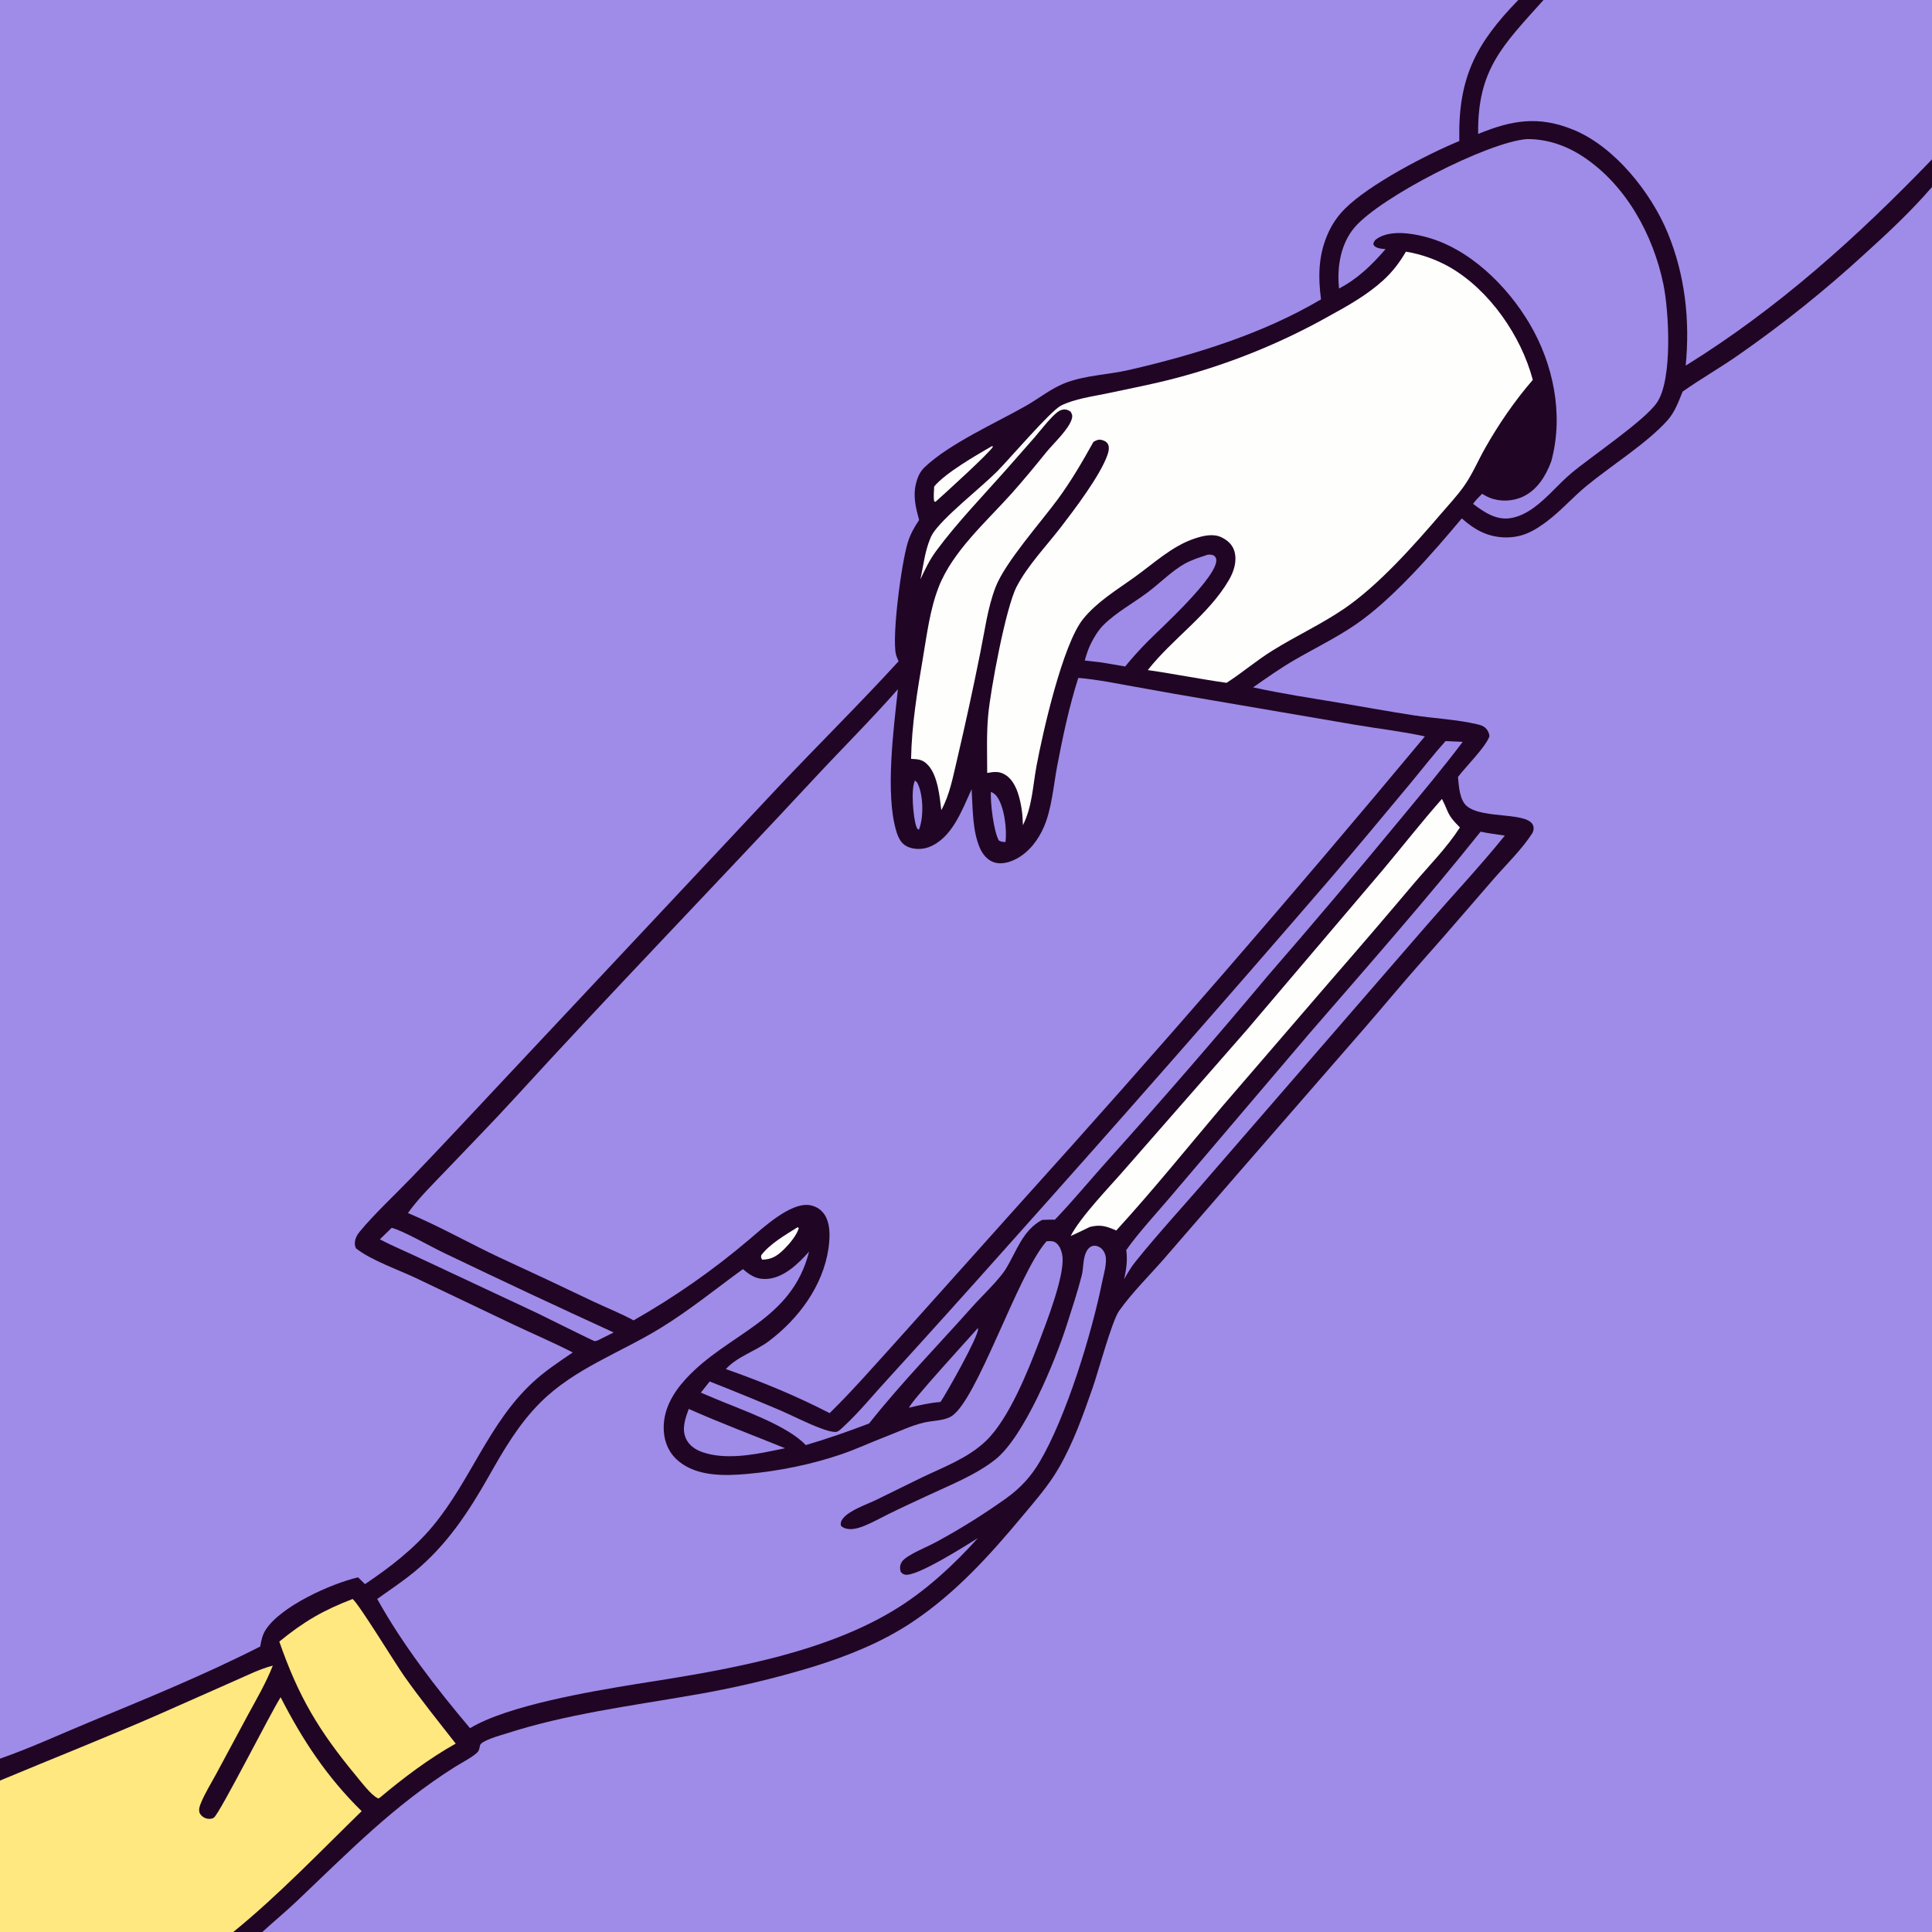<?xml version="1.0" encoding="utf-8" ?>
<svg xmlns="http://www.w3.org/2000/svg" xmlns:xlink="http://www.w3.org/1999/xlink" width="1024" height="1024">
	<rect width="100%" height="100%" fill="#333333" stroke="none"/>
	<path fill="#9F8BE8" d="M0 0L804.72 0L818.086 0L1024 0L1024 84.47L1024 99.102L1024 1024L139.035 1024L123.633 1024L0 1024L0 943.735L0 932.129L0 0Z"/>
	<path fill="#9F8BE8" d="M0 0L804.72 0C782.42 22.957 772.987 40.875 773.447 73.224L773.47 74.738C756.334 81.806 725.962 97.606 712.998 110.476Q711.467 111.985 710.094 113.64Q708.721 115.294 707.52 117.078Q706.319 118.861 705.303 120.756Q704.287 122.65 703.465 124.637C698.729 135.82 698.626 146.816 700.161 158.677C669.212 176.984 633.128 188.094 598.258 196.117C587.359 198.625 575.676 198.848 565.152 202.774C557.298 205.703 550.927 211.027 543.726 215.123C527.59 224.303 503.389 235.048 490.225 247.488C487.577 249.99 486.39 252.728 485.514 256.228C483.82 262.995 485.369 269.09 487.146 275.624C484.565 279.487 482.543 283.03 481.149 287.492C477.811 298.173 472.637 337.087 474.871 346.858C475.072 347.739 475.43 348.543 475.782 349.369C475.883 349.605 475.977 349.845 476.078 350.082C476.139 350.224 476.205 350.363 476.268 350.504C455.576 373.089 433.678 394.71 412.643 416.989L266.374 572.961C250.455 589.936 234.599 607.01 218.466 623.78C209.885 632.7 198.305 643.486 190.653 652.8C189.087 654.707 187.968 656.891 188.079 659.41C188.114 660.197 188.352 660.875 188.628 661.602C196.204 667.763 211.057 672.964 220.293 677.329L272.615 702.277C282.938 707.152 293.414 711.618 303.578 716.828C296.32 721.725 288.991 726.601 282.53 732.545C259.152 754.054 249.482 784.665 229.503 808.735C219.245 821.094 206.687 830.71 193.45 839.627L189.792 836.028C175.431 839.371 148.795 851.35 140.792 863.87C139.031 866.625 138.472 869.527 137.919 872.683C108.678 887.574 77.715 900.226 47.381 912.783C31.694 919.277 16.03 926.541 0 932.129L0 0Z"/>
	<path fill="#200624" d="M804.72 0L818.086 0L1024 0L1024 84.47L1024 99.102C1013.08 111.797 1000.92 123.182 988.513 134.404Q972.705 148.922 955.958 162.345Q939.21 175.767 921.598 188.034C911.883 194.853 901.513 200.732 891.814 207.568C889.687 212.851 887.715 218.374 883.875 222.697C873.181 234.739 853.834 246.892 840.898 257.526C833.761 263.394 827.59 270.486 820.247 276.079C816.79 278.711 813.142 281.162 809.098 282.807C801.747 285.798 792.903 285.425 785.726 282.176C781.649 280.331 778.105 277.723 774.77 274.767C759.22 293.316 738.022 317.744 718.26 331.196C708.114 338.102 696.891 343.565 686.273 349.715C678.616 354.149 671.417 359.239 664.182 364.319C679.481 367.679 694.96 370.022 710.407 372.582C723.309 374.72 736.163 377.126 749.092 379.103C760.373 380.827 771.877 381.287 783.01 383.886C785.212 384.4 787.088 385.078 788.351 387.066C789 388.086 789.297 388.98 789.454 390.185C787.49 395.925 777.048 406.141 772.755 411.795C773.192 416.454 773.553 423.814 777.291 427.11C785.797 434.611 811.521 429.71 812.808 438.385C812.986 439.583 812.647 440.861 811.995 441.862C806.495 450.315 798.348 458.204 791.703 465.825C779.678 479.618 767.821 493.583 755.653 507.246C744.778 519.456 734.386 532.013 723.692 544.372L656.096 622.023L616.776 667.39C608.949 676.329 599.943 685.198 593.104 694.841C589.368 700.11 582.068 727.142 579.232 735.259C574.107 749.929 569.011 764.485 561.213 778C555.839 787.313 548.895 795.184 542.053 803.397C524.588 824.363 506.499 844.35 483.652 859.647C467.715 870.317 449.466 877.649 431.222 883.332Q415.425 888.142 399.353 891.931Q383.28 895.72 366.998 898.472C333.831 904.261 300.492 908.43 268.315 918.805C265.526 919.705 254.99 922.539 254.43 925.078C254.219 926.038 254.009 927.473 253.429 928.282C251.729 930.651 244.088 934.627 241.378 936.337C208.445 957.116 185.172 981.247 157.229 1007.73C151.318 1013.33 145.035 1018.5 139.035 1024L123.633 1024L0 1024L0 943.735L0 932.129C16.03 926.541 31.694 919.277 47.381 912.783C77.715 900.226 108.678 887.574 137.919 872.683C138.472 869.527 139.031 866.625 140.792 863.87C148.795 851.35 175.431 839.371 189.792 836.028L193.45 839.627C206.687 830.71 219.245 821.094 229.503 808.735C249.482 784.665 259.152 754.054 282.53 732.545C288.991 726.601 296.32 721.725 303.578 716.828C293.414 711.618 282.938 707.152 272.615 702.277L220.293 677.329C211.057 672.964 196.204 667.763 188.628 661.602C188.352 660.875 188.114 660.197 188.079 659.41C187.968 656.891 189.087 654.707 190.653 652.8C198.305 643.486 209.885 632.7 218.466 623.78C234.599 607.01 250.455 589.936 266.374 572.961L412.643 416.989C433.678 394.71 455.576 373.089 476.268 350.504C476.205 350.363 476.139 350.224 476.078 350.082C475.977 349.845 475.883 349.605 475.782 349.369C475.43 348.543 475.072 347.739 474.871 346.858C472.637 337.087 477.811 298.173 481.149 287.492C482.543 283.03 484.565 279.487 487.146 275.624C485.369 269.09 483.82 262.995 485.514 256.228C486.39 252.728 487.577 249.99 490.225 247.488C503.389 235.048 527.59 224.303 543.726 215.123C550.927 211.027 557.298 205.703 565.152 202.774C575.676 198.848 587.359 198.625 598.258 196.117C633.128 188.094 669.212 176.984 700.161 158.677C698.626 146.816 698.729 135.82 703.465 124.637Q704.287 122.65 705.303 120.756Q706.319 118.861 707.52 117.078Q708.721 115.294 710.094 113.64Q711.467 111.985 712.998 110.476C725.962 97.606 756.334 81.806 773.47 74.738L773.447 73.224C772.987 40.875 782.42 22.957 804.72 0Z"/>
	<path fill="#9F8BE8" d="M818.086 0L1024 0L1024 84.47C984.319 125.67 942.231 163.591 893.456 193.787C895.78 169.767 893.148 145.792 883.907 123.403C875.097 102.061 855.819 77.761 834.006 68.811C815.519 61.225 801.258 63.661 783.448 71.013C782.997 36.631 796.732 23.89 818.086 0Z"/>
	<path fill="#FEE87F" d="M0 943.735C28.242 931.914 56.835 920.663 84.863 908.369L124.219 890.94C130.838 888.073 137.608 884.609 144.595 882.816C141.076 891.839 136.068 900.358 131.458 908.854L114.744 939.938C111.998 945.048 108.757 950.174 106.54 955.536C105.893 957.1 105.197 958.991 105.749 960.693C106.21 962.118 107.84 963.357 109.242 963.795C110.499 964.188 112.324 964.164 113.401 963.35C116.58 960.947 143.317 908.121 148.735 899.57C160.372 922.319 173.328 941.938 191.693 959.949C169.857 981.219 147.263 1004.84 123.633 1024L0 1024L0 943.735Z"/>
	<path fill="#9F8BE8" d="M571.526 359.296C581.359 360.121 591.377 362.188 601.094 363.92Q622.582 367.852 644.126 371.457L718.177 384.128C730.476 386.227 743.043 387.626 755.22 390.305Q650.205 516.478 540.167 638.295L475.275 710.753C463.589 723.617 452.123 736.824 439.718 748.998C422.128 739.888 403.407 732.189 384.719 725.641C390.768 718.978 400.257 716.255 407.412 710.896C423.159 699.102 436.237 681.559 439.104 661.687C439.966 655.706 440.332 647.873 436.382 642.891C434.509 640.529 431.629 639.018 428.646 638.687C418.557 637.565 404.318 650.834 397.148 656.923Q382.856 669.065 367.488 679.814Q352.12 690.563 335.813 699.824C328.961 696.078 321.45 693.138 314.379 689.789Q289.952 678.08 265.34 666.763C248.876 659.065 232.983 649.935 216.209 642.935C222.033 634.779 229.767 627.32 236.676 620.054C248.722 607.385 261.011 594.904 272.8 581.997C324.957 524.895 378.822 469.346 431.48 412.695C446.198 396.861 461.636 381.507 475.921 365.301C473.673 385.869 469.078 420.988 475.098 440.654C476.125 444.01 477.544 447.1 480.853 448.695C484.189 450.303 488.743 450.316 492.18 449.041C504.582 444.439 509.933 429.217 514.981 418.31C515.616 428.268 515.335 440.392 519.414 449.589C520.815 452.747 523.208 455.707 526.532 456.932C530.475 458.385 535.031 457.125 538.605 455.244C545.484 451.624 550.394 445.082 553.388 438.042C557.506 428.361 558.393 416.159 560.366 405.799C563.31 390.335 566.722 374.283 571.526 359.296Z"/>
	<path fill="#9F8BE8" d="M554.683 657.917C556.574 657.783 558.143 657.573 559.762 658.784C562.028 660.478 563.067 664.199 563.2 666.883C563.728 677.536 554.855 700.379 550.825 710.967C544.823 726.734 534.701 752.134 522.514 763.775C512.988 772.873 500.204 777.536 488.519 783.14L464.235 795.049C459.103 797.541 450.319 800.413 446.764 804.843C445.811 806.03 445.495 807.019 445.651 808.509C446.136 809.175 446.477 809.381 447.247 809.746C450.567 811.318 454.873 810.036 458.064 808.744C462.52 806.939 466.676 804.577 470.977 802.454C477.529 799.219 484.188 796.184 490.803 793.079C502.943 787.381 516.92 781.944 527.449 773.647C542.796 761.553 559.252 721.501 565.424 702.21C568.168 693.634 571.078 684.866 573.314 676.152C574.327 672.201 573.916 667.487 575.602 663.808C576.309 662.266 577.452 660.786 579.189 660.364C580.514 660.042 581.768 660.443 582.909 661.107C584.511 662.039 585.617 663.973 585.981 665.743C586.788 669.661 584.927 675.662 584.143 679.553C578.637 706.89 565.099 751.085 551.04 774.812C546.273 782.857 540.853 788.663 533.296 794.138Q515.679 806.71 496.664 817.047C491.867 819.681 486.525 821.715 481.9 824.553C480.466 825.432 478.622 826.626 477.8 828.159C476.882 829.873 476.89 831.186 477.362 833.018C478.107 833.872 478.381 834.244 479.523 834.56C485.364 836.173 512.087 819.068 518.286 815.222C506.186 828.744 491.888 842.006 476.531 851.756C436.884 876.927 382.433 885.488 336.756 892.646C313.066 896.522 269.018 903.929 249.128 915.98C231.325 894.898 213.328 871.63 199.931 847.471C206.585 842.718 213.471 838.17 219.784 832.968C236.765 818.974 248.313 801.45 259.025 782.536C267.005 768.446 274.935 754.761 286.535 743.229C304.593 725.278 328.701 717.029 350.077 703.914C365.441 694.488 379.223 683.228 393.765 672.67C397.685 676.019 401.059 678.226 406.502 677.858C415.559 677.245 423.158 669.739 428.842 663.351C419.513 700.332 386.002 706.308 363.45 730.899C356.409 738.578 351.156 747.763 351.829 758.5C352.223 764.794 354.789 770.419 359.686 774.466C369.58 782.642 384.106 782.28 396.156 781.204C412.702 779.727 430.463 776.133 446.154 770.717C454.211 767.935 461.968 764.295 469.932 761.252C476.229 758.845 483.2 755.482 489.74 753.989C492.776 753.296 495.928 753.131 498.982 752.522C500.832 752.154 502.592 751.679 504.216 750.689C517.771 742.427 539.163 676.136 554.242 658.424L554.683 657.917Z"/>
	<path fill="#FEFEFD" d="M745.165 133.382Q748.199 133.886 751.177 134.651Q754.156 135.417 757.057 136.439Q759.957 137.461 762.758 138.732Q765.558 140.002 768.238 141.512C789.434 153.67 806.237 178 812.416 201.347C802.837 212.407 794.337 224.796 787.139 237.528C783.36 244.211 780.17 251.841 775.677 258.047C772.022 263.097 767.621 267.827 763.558 272.558C749.138 289.347 730.549 310.33 712.198 322.787C700.139 330.972 686.615 337.209 674.226 344.946C665.908 350.141 658.367 356.588 650.11 361.913C636.146 359.947 622.308 357.156 608.347 355.158C621.43 338.507 640.642 325.822 651.353 307.428C653.975 302.926 655.777 297.345 654.258 292.161C653.22 288.618 650.624 286.353 647.39 284.781C642.958 282.628 637.479 283.982 633.011 285.49C621.086 289.514 611.222 298.85 601.101 306.085C591.755 312.766 581.375 319.053 574.087 328.066C563.202 341.526 552.638 388.441 549.362 406.036C547.374 416.719 547.126 427.522 542.164 437.37C542.075 434.905 541.979 432.439 541.65 429.993C540.809 423.736 538.901 415.005 533.502 411.11C530.069 408.634 527.142 409.001 523.236 409.666C523.23 399.636 522.833 389.295 523.735 379.312C524.963 365.718 533.049 322.002 538.876 310.866C544.795 299.555 554.54 289.479 562.31 279.375C569.737 269.718 583.047 252.165 586.937 241.242C587.569 239.468 588.207 236.866 587.088 235.15C586.382 234.066 585.238 233.54 584.035 233.216C582.211 232.724 581.048 233.344 579.535 234.231C573.665 244.758 567.886 254.735 560.741 264.482C551.724 276.782 532.73 298.034 527.659 311.237C523.423 322.264 521.935 334.432 519.568 345.971Q513.881 374.381 507.271 402.591C505.09 411.664 503.43 421.141 498.911 429.396C498.07 422.222 497.044 411.319 492.034 405.702C489.204 402.529 486.882 402.404 482.885 402.207C483.217 384.295 486.162 366.459 489.148 348.839C491.273 336.297 492.914 322.846 497.585 310.968C504.955 292.223 522.624 276.648 535.909 261.851C542.399 254.623 548.528 247.13 554.646 239.587C558.443 234.905 566.679 227.403 568.139 221.82C568.547 220.261 568.209 219.424 567.379 218.109C565.825 217.177 564.653 216.72 562.786 217.226C560.91 217.733 558.99 219.638 557.674 220.976C554.41 224.291 551.555 228.098 548.517 231.624Q540.923 240.348 533.239 248.993C520.851 263.002 507.556 276.698 496.406 291.719C492.661 296.765 490.433 301.484 487.808 307.107C489.447 299.859 490.11 292.625 492.951 285.689C493.304 284.826 493.637 284.039 494.114 283.233C499.208 274.631 520.26 258.18 528.428 249.941C534.998 243.315 556.776 217.801 562.307 215.001C569.51 211.353 579.308 210.108 587.196 208.432C599.168 205.888 611.316 203.547 623.146 200.425Q633.751 197.633 644.157 194.175Q654.564 190.716 664.731 186.606Q674.897 182.495 684.783 177.749Q694.669 173.002 704.234 167.639C714.35 162.097 724.5 156.416 733.089 148.609C738.028 144.12 741.818 139.132 745.165 133.382Z"/>
	<path fill="#9F8BE8" d="M809.221 73.712C819.818 73.606 829.994 77.093 838.81 82.859C861.685 97.821 876.197 124.363 881.63 150.66C884.533 164.71 886.67 201.161 878.166 213.458C871.506 223.087 843.393 241.94 832.895 250.748C825.92 256.6 820.146 263.93 812.72 269.241C809.045 271.869 804.817 274.049 800.297 274.669C792.707 275.71 786.481 271.346 780.751 267.049C782.161 265.071 783.824 263.443 785.536 261.734C786.831 262.471 788.142 263.239 789.525 263.801C795.105 266.07 801.918 265.758 807.327 263.17C814.88 259.556 819.387 252.126 822.179 244.569Q822.332 244.036 822.471 243.5C828.712 219.397 823.293 192.987 810.844 171.808C798.873 151.443 778.508 131.312 754.996 125.409C747.488 123.524 736.943 121.952 730.059 126.352C728.725 127.205 728.173 127.898 727.856 129.437L728.646 130.627C730.313 131.651 731.71 131.786 733.612 131.968L734.376 132.035C727.116 140.443 719.675 147.71 709.74 152.899C709.716 152.696 709.688 152.493 709.668 152.289C708.592 141.403 710.618 129.186 717.883 120.611C731.527 104.507 788.375 75.409 809.221 73.712Z"/>
	<path fill="#FEFEFD" d="M764.261 423.459C768.236 431.161 766.644 431.436 773.783 438.569C766.836 449.325 757.702 458.526 749.419 468.238Q727.575 494.142 705.319 519.692L647.53 586.764C629.019 608.678 611.001 631.004 591.638 652.188C586.471 649.935 583.278 648.868 577.619 650.312Q572.596 652.811 567.476 655.105C572.833 644.759 588.09 629.083 596.154 619.775L660.67 546.075L732.686 461.346C743.244 448.777 753.386 435.745 764.261 423.459Z"/>
	<path fill="#FEE87F" d="M186.899 847.497C190.372 850.328 209.478 881.67 214.345 888.545C223.008 900.782 232.312 912.356 241.541 924.144C227.392 932.062 213.661 942.422 201.272 952.848L200.612 953.19C200.453 953.138 200.287 953.104 200.134 953.035C196.746 951.509 191.195 944.186 188.672 941.138C168.947 917.303 158.195 899.292 148.04 870.074C160.986 859.492 171.306 853.47 186.899 847.497Z"/>
	<path fill="#9F8BE8" d="M766.176 392.79L775.272 393.19C764.833 407.044 753.747 420.21 742.718 433.581Q707.79 475.949 671.784 517.404Q629.938 567.399 586.361 615.891C577.255 626.054 568.556 636.613 559.109 646.462C556.852 646.365 554.566 646.513 552.308 646.582C542.017 652.047 538.787 663.291 533.138 672.489C529.517 678.385 520.466 686.868 515.545 692.399C497.246 712.967 477.699 732.916 460.625 754.484C449.503 758.742 438.494 762.555 427.076 765.931C417.208 755.406 393.011 747.241 379.151 741.37L371.458 738.122C373.05 736.18 374.583 734.18 376.141 732.21Q394.818 739.567 413.299 747.405C420.59 750.562 427.775 754.377 435.231 757.103C437.534 757.945 440.602 759.046 443.046 758.941C444.294 758.888 445.819 757.322 446.715 756.502C455.351 748.598 463.159 738.886 471.149 730.261Q502.994 695.32 534.413 659.996Q620.603 563.644 705.048 465.759C719.304 449.159 733.298 432.292 747.296 415.473C753.588 407.913 759.605 400.114 766.176 392.79Z"/>
	<path fill="#9F8BE8" d="M784.746 440.805C788.974 441.713 793.31 442.237 797.585 442.881C784.46 459.138 769.93 474.566 756.226 490.359L641.152 623.092C628.191 638.246 614.573 652.86 602.072 668.391C599.625 671.409 597.683 674.608 595.84 678.016C596.994 672.485 597.672 668.148 596.939 662.541C603.757 652.954 612.048 644.129 619.659 635.155L656.996 591.263L694.148 547.584C724.704 512.342 755.627 477.252 784.746 440.805Z"/>
	<path fill="#9F8BE8" d="M640.044 294.023C641.484 293.897 642.15 293.884 643.518 294.492C644.043 295.165 644.535 295.549 644.65 296.429C645.833 305.417 614.74 333.446 608.253 340.031Q601.996 346.362 596.356 353.248L583.976 351.142L574.956 350.087C575.839 346.805 576.881 343.681 578.428 340.644C580.053 337.452 582.24 333.912 584.775 331.371C591.632 324.499 600.8 319.627 608.555 313.766C614.731 309.098 620.923 302.805 627.583 298.98C631.424 296.774 635.864 295.411 640.044 294.023Z"/>
	<path fill="#9F8BE8" d="M207.61 650.775C213.461 652.199 228.862 661.036 235.446 664.137Q280.162 685.592 325.255 706.242C322.827 707.412 320.424 708.643 318.012 709.846C317.638 710.044 317.13 710.325 316.745 710.466C316.73 710.472 315.375 710.868 315.252 710.858C314.418 710.791 287.963 697.491 284.854 696.034L223.8 667.426C216.328 663.859 208.671 660.712 201.331 656.87Q204.488 653.84 207.61 650.775Z"/>
	<path fill="#9F8BE8" d="M365.043 746.756C381.821 754.24 399.06 760.657 416.072 767.583C413.934 768.094 411.761 768.487 409.606 768.922C398.072 771.335 384.027 773.61 372.578 769.768C368.821 768.507 365.319 766.252 363.607 762.549C361.169 757.274 363.221 751.833 365.043 746.756Z"/>
	<path fill="#9F8BE8" d="M518.305 703.908C518.335 704.049 518.384 704.187 518.394 704.33C518.659 708.413 501.393 738.874 498.482 743.074C492.749 743.534 487.474 744.702 481.916 746.118C481.913 746.086 481.904 746.054 481.907 746.023C482.179 743.478 514.238 708.561 518.305 703.908Z"/>
	<path fill="#FEFEFD" d="M525.753 236.458L526.319 236.692C525.012 239.568 500.046 262.244 495.815 265.984L495.127 265.708C494.684 263.169 495.028 260.423 495.14 257.854C501.001 250.726 517.31 241.332 525.753 236.458Z"/>
	<path fill="#9F8BE8" d="M525.192 419.691C526.538 420.29 527.497 420.98 528.371 422.165C532.32 427.515 533.846 439.901 532.903 446.3C531.491 446.225 530.672 446.208 529.412 445.483C526.61 440.491 524.859 425.378 525.192 419.691Z"/>
	<path fill="#FEFEFD" d="M422.792 650.433L423.376 650.95C422.245 654.729 418.638 659.046 415.841 661.843C412.226 665.458 409.14 667.62 403.942 667.638C403.356 666.546 403.286 666.503 403.476 665.29C408.147 659.142 416.286 654.546 422.792 650.433Z"/>
	<path fill="#9F8BE8" d="M484.957 413.703C485.617 414.189 486.092 414.625 486.445 415.384C489.419 421.778 489.641 433.22 487.08 439.663L486.448 439.56C486.071 439.002 485.953 438.886 485.693 438.16C483.976 433.363 482.704 418 484.957 413.703Z"/>
</svg>
